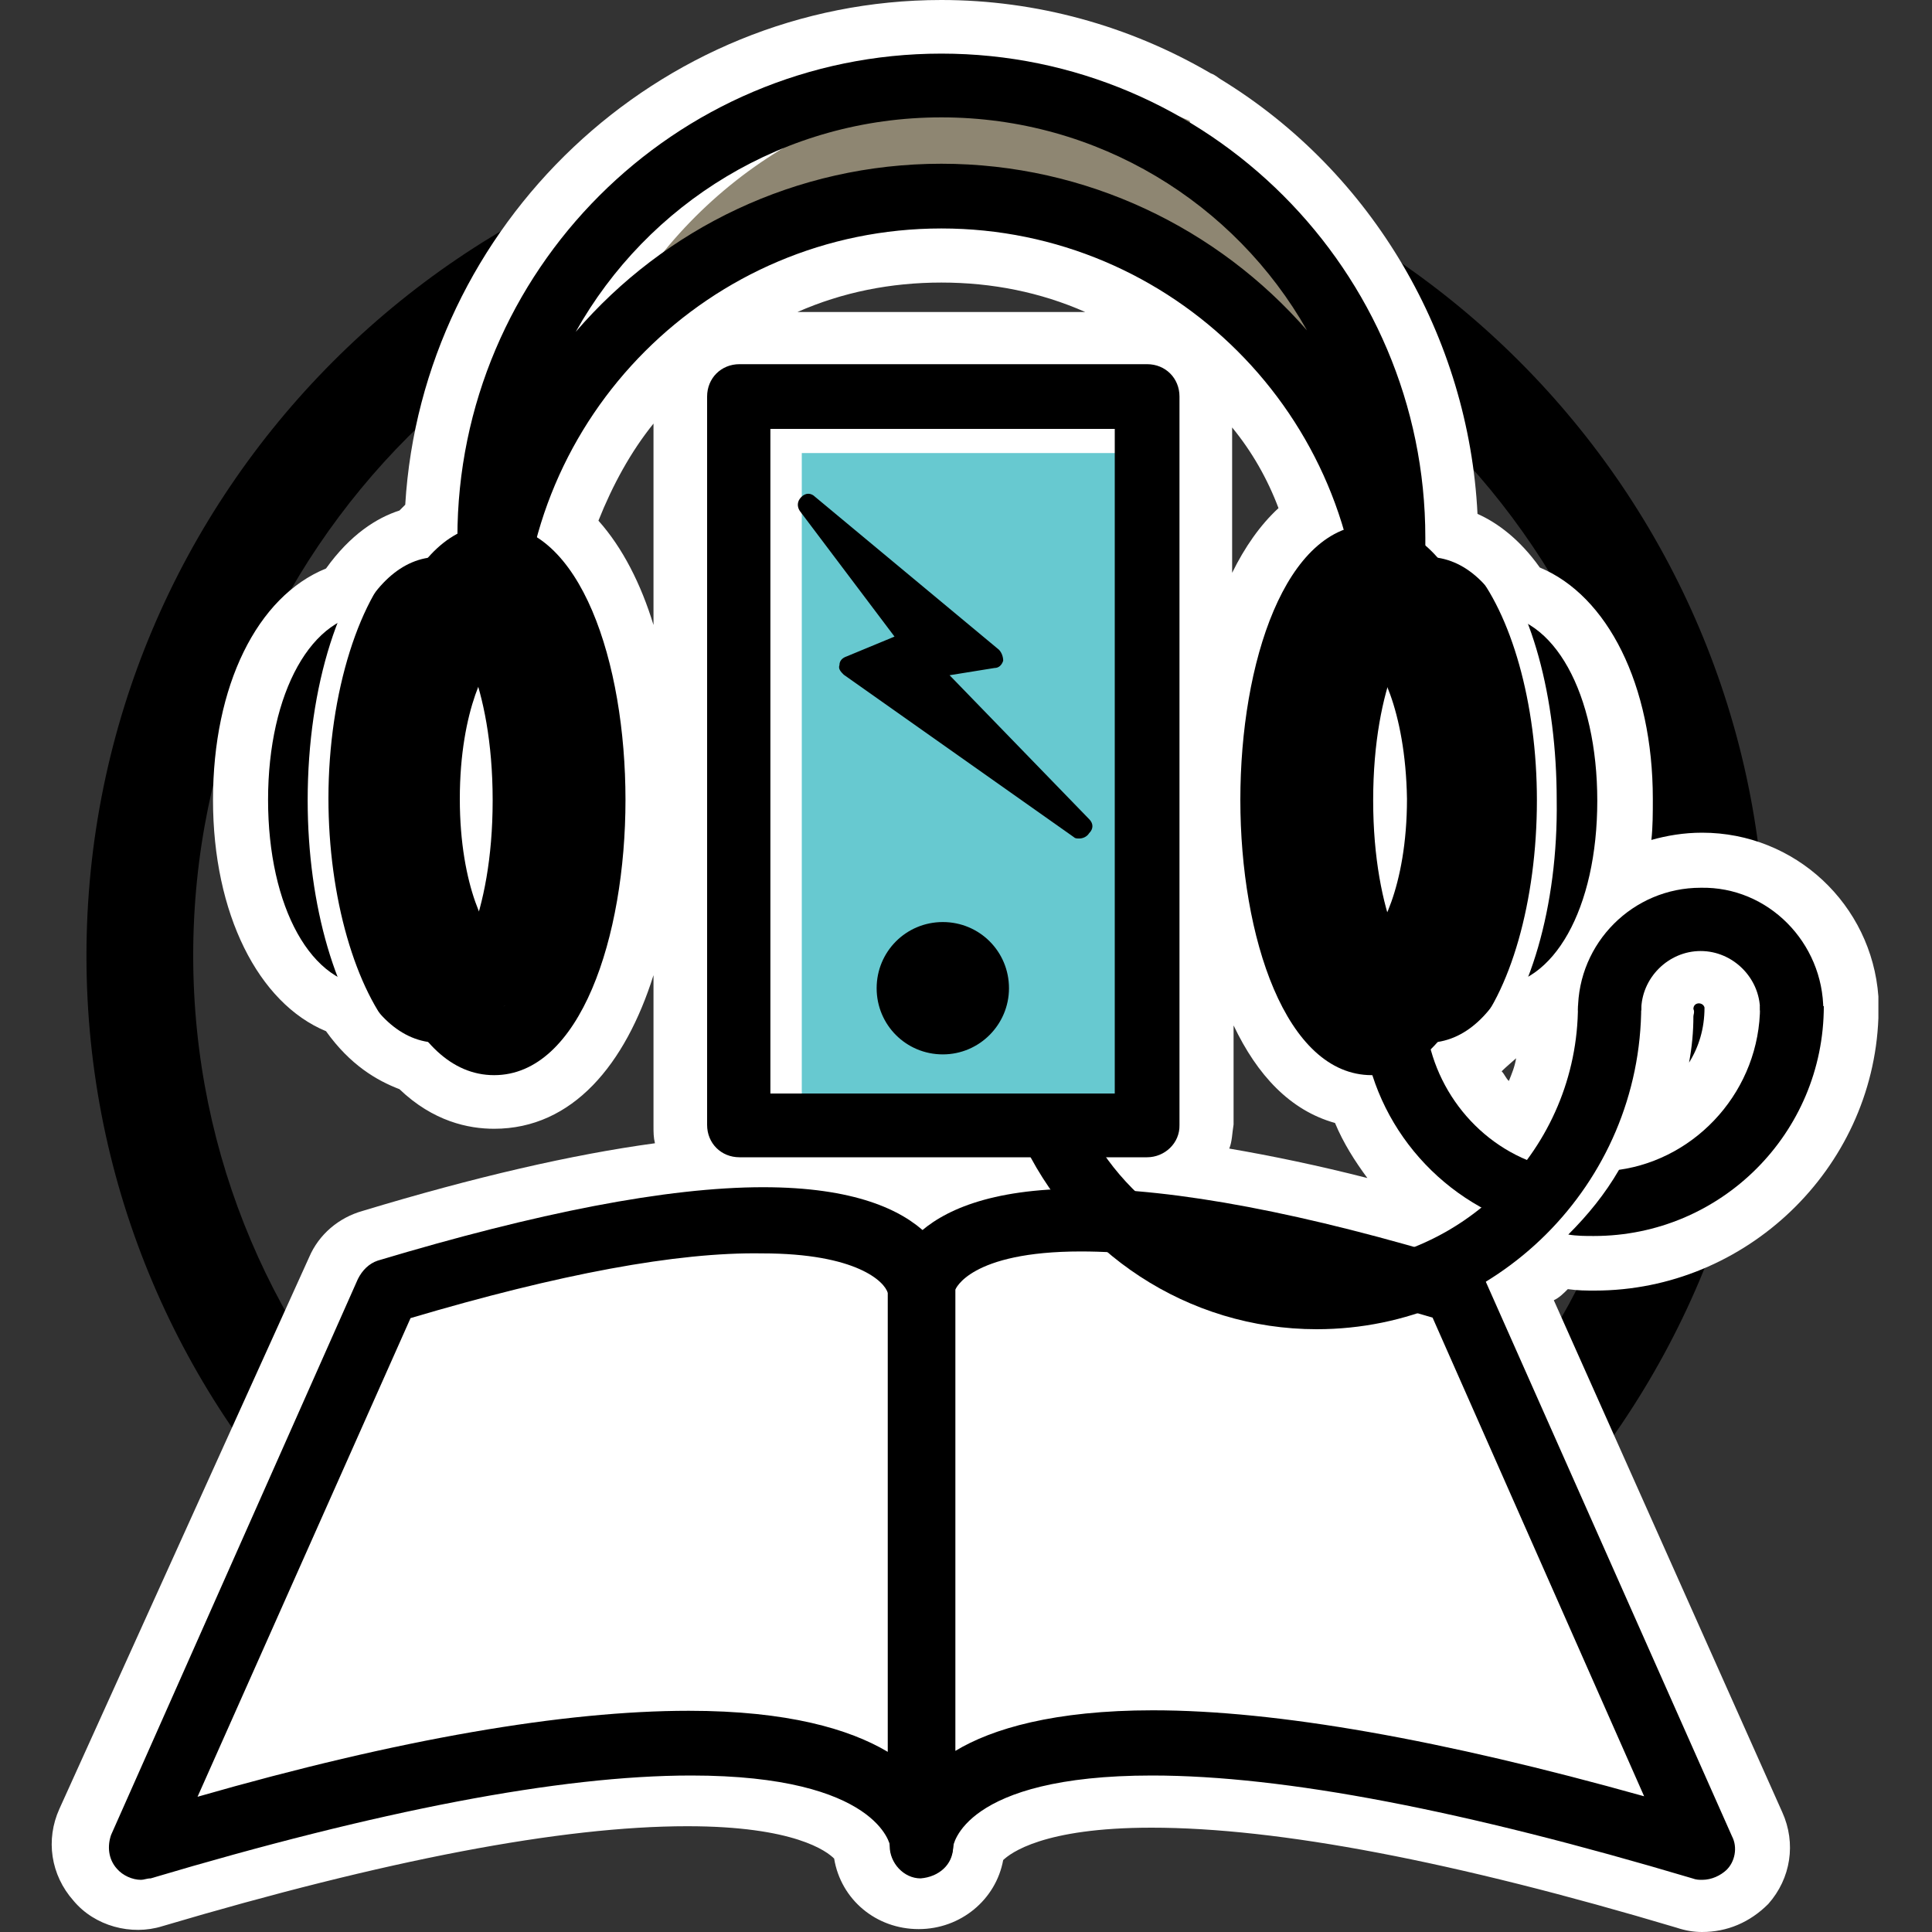 <?xml version="1.0" encoding="utf-8"?>
<!-- Generator: Adobe Illustrator 18.1.1, SVG Export Plug-In . SVG Version: 6.00 Build 0)  -->
<svg version="1.1" id="Layer_1" xmlns="http://www.w3.org/2000/svg" xmlns:xlink="http://www.w3.org/1999/xlink" x="0px" y="0px"
	 viewBox="0 0 400 400" enable-background="new 0 0 400 400" xml:space="preserve">
<rect x="0" y="0" width="400" height="400" fill="#333333" stroke="none"/>
<g>
	<g>
		<path d="M191.7,371.7c-95.8,0-173.8-78-173.8-173.8s78-174.1,173.8-174.1s173.8,78,173.8,173.8S287.5,371.7,191.7,371.7z
			 M191.7,45.9C108.1,45.9,40,114,40,197.8s68.1,151.6,151.6,151.6s151.6-68.1,151.6-151.6S275.2,45.9,191.7,45.9z"/>
	</g>
</g>
<g>
	<g>
		<path fill="#FFFFFF" d="M377.5,208.3L377.5,208.3c-0.6-13.7-11.7-24.5-25.4-24.5s-25.1,10.8-25.4,24.5l0,0
			c0,11.7-3.8,22.5-10.2,31.6c-9.6-4.4-16.9-12.9-19.6-22.8c0.3-0.3,0.9-0.9,1.2-1.2c5.6-0.9,10.2-5.3,13.7-11.7
			c11.4-2,19.3-17.5,19.3-38.6s-7.9-36.5-19.3-38.6c-3.5-6.4-8.2-10.5-13.7-11.7c-0.9-0.9-1.8-1.8-2.6-2.6v-1.5
			c0-36.5-19.6-68.4-48.8-85.9l0,0c0,0-0.3,0-0.3-0.3c-14.9-8.8-32.4-14-50.8-14c-55.5,0-100.2,44.4-100.8,99.3
			c-2.3,1.2-4.4,2.9-6.1,5c-5.6,0.9-10.2,5.3-13.7,11.7c-11.4,2-19.3,17.5-19.3,38.6s7.9,36.5,19.3,38.6c3.5,6.4,8.2,10.5,13.7,11.7
			c3.8,4.4,8.5,7,13.7,7c17.8,0,27.2-28.6,27.2-57c0-23.1-6.1-46.5-18.1-54.3c10.2-36.8,43.8-64,83.6-64c39.4,0,72.8,26.3,83.3,62.2
			c-14,5.6-21,31-21,55.8c0,28.3,9.3,57,27.2,57h0.3c3.8,11.4,11.7,21.3,22.2,27.2c-4.1,3.5-8.8,6.1-13.7,8.2
			c-22.8-6.4-42.1-10.2-57.9-11.4c-2-2-4.1-4.4-5.8-7h8.5c3.8,0,6.7-2.9,6.7-6.7V82.1c0-3.8-2.9-6.7-6.7-6.7h-84.7
			c-3.8,0-6.7,2.9-6.7,6.7v150.8c0,3.8,2.9,6.7,6.7,6.7h60.5c1.2,2.3,2.6,4.4,4.1,6.4c-13.7,0.9-21.9,4.4-26.6,8.5
			c-5.3-4.7-15.2-8.8-32.7-8.8c-19.6,0-46.5,5-79.8,15.2c-1.8,0.6-3.5,1.8-4.1,3.8L23.1,379.8c-1.2,2.3-0.6,5.3,1.2,7
			c1.2,1.5,3.2,2.3,5,2.3c0.6,0,1.2,0,2-0.3c47-14,84.4-21.3,111.9-21.3c39.2,0,41.2,14.6,41.2,14.6l0,0c0,3.5,2.9,6.4,6.7,6.4l0,0
			l0,0l0,0c3.5,0,6.4-2.9,6.7-6.4c0-0.3,2.9-14.6,41.2-14.6c27.2,0,64.9,7.3,111.9,21.3c0.6,0.3,1.2,0.3,2,0.3c1.8,0,3.8-0.9,5-2.3
			c1.8-2,2-4.7,1.2-7l-50.8-114.5c19-11.7,31.6-32.4,31.8-56.1l0,0c0-6.7,5.6-12.3,12.3-12.3c6.7,0,12,5.3,12.3,12
			c-0.3,16.9-12.9,31-29.2,33.3c-2.9,5-6.4,9.3-10.5,13.4c1.8,0.3,3.5,0.3,5.3,0.3c26,0,47-20.7,47.6-46.7l0,0c0-0.3,0-0.3,0-0.6
			C377.5,208.6,377.5,208.3,377.5,208.3z M99.1,188.8c-2-5-3.8-12.6-3.8-23.1c0-10.5,1.8-18.1,3.8-23.1c1.8,5.8,2.9,13.7,2.9,23.1
			C102,175,100.8,182.6,99.1,188.8z M104.3,208.6C104.3,208.6,104.3,208.3,104.3,208.6C104.3,208.3,104.3,208.3,104.3,208.6
			C104.3,208.3,104.3,208.6,104.3,208.6z M282,208.3L282,208.3L282,208.3C282.2,208.6,282.2,208.6,282,208.3
			C282,208.6,282,208.3,282,208.3z"/>
	</g>
	<g>
		<path fill="#FFFFFF" d="M352.4,400c-1.8,0-3.5-0.3-5.3-0.9c-45.9-13.7-82.4-20.7-108.7-20.7c-22.5,0-29.2,5.3-30.7,6.7
			c-1.5,8.2-8.8,14.3-17.5,14.3c-8.8,0-16.1-6.1-17.5-14.6c-1.5-1.5-8.2-6.7-30.4-6.7c-26,0-62.5,7-108.7,20.7c-6.4,2-14,0-18.4-5.3
			c-4.7-5.3-5.8-12.6-2.9-19L64,260.3c2-4.7,6.1-8.2,11.1-9.6c23.1-7,43.5-11.7,60.5-14c-0.3-1.2-0.3-2.3-0.3-3.5v-31.3
			c-5.8,18.4-16.7,31.8-33,31.8c-5.3,0-12.6-1.5-19.6-8.2c-4.7-1.8-10.2-5-15.2-12c-14-5.8-23.4-24.3-23.4-47.9s9.1-42.1,23.4-47.9
			c5-7,10.5-10.5,15.2-12c0.3-0.3,0.9-0.9,1.2-1.2C87.4,46.5,136.2,0,194.9,0c19.6,0,38.9,5.3,55.8,15.2c0.9,0.3,1.5,0.9,2,1.2
			c31.6,19.3,51.4,53.5,53.2,90c4.1,1.8,8.8,5.3,12.9,11.1c14,5.8,23.4,24.3,23.4,47.9c0,2.9,0,5.8-0.3,8.5
			c3.2-0.9,6.7-1.5,10.5-1.5c19.3,0,35.1,14.9,36.5,33.9c0,0.6,0,1.2,0,1.8c0,0,0,0.3,0,0.6c0,0.3,0,0.3,0,0.6c0,0.6,0,0.9,0,1.5
			c-1.2,31.3-27.5,56.4-58.7,56.4c-1.8,0-3.5,0-5.6-0.3c-0.9,0.9-1.8,1.8-2.9,2.3L369,375.2c2.9,6.4,1.8,13.7-2.9,19
			C362.3,398,357.6,400,352.4,400z M238.7,356.5c26.6,0,61.9,6.4,105.8,19l-47-105.8c-0.3-0.6-0.3-0.9-0.6-1.5
			c-2.3,0.9-4.7,1.2-7.3,0.3c-21.9-6.1-40.6-9.9-55.8-11.1c-2.6-0.3-5-1.5-7-3.2c-0.3-0.3-0.9-0.9-1.2-1.2c-2,2.3-4.7,3.8-7.9,4.1
			c-11.7,0.6-17.2,3.5-19.9,5.8c-4.1,3.5-10.2,3.5-14.6,0c-2.3-2-9.1-5.8-25.1-5.8c-18.1,0-43.2,4.7-74.5,14L37.1,375.5
			c43.8-12.6,79.2-19,105.8-19c29.5,0,42.4,8.2,47.9,15.2C196.3,364.4,209.2,356.5,238.7,356.5z M254.5,237.8
			c8.8,1.5,18.4,3.5,28.6,6.1c-2.6-3.5-5-7.3-6.7-11.4c-9.3-2.6-16.1-9.9-21-20.2v20.5C255.1,234.6,255.1,236.4,254.5,237.8z
			 M157.5,228.5h55.8c2.9,0,5.8,1.2,7.9,3.2c2-2,5-3.2,7.9-3.2h4.1V86.8h-75.7V228.5z M310.9,221.8c0.6,0.6,0.9,1.5,1.5,2
			c0.6-1.5,1.2-2.9,1.5-4.7C312.9,220,311.8,220.9,310.9,221.8z M350.6,210.4c0,3.2-0.3,6.4-0.9,9.6c2-3.2,3.2-7,3.2-11.4
			c-0.3-1.2-2.3-1.2-2.3,0.3C350.9,209.5,350.6,210.1,350.6,210.4z M282.8,197.2c3.2,0.3,6.1,1.8,8.2,4.4c0.9,1.2,1.5,2.6,2,4.1
			c0.9-0.6,2-0.9,3.2-1.2c1.8-0.3,4.1-2.6,5.8-6.1c1.8-2.9,4.4-5,7.9-5.6c4.4-0.6,10.2-10.8,10.2-27.5s-5.8-26.9-10.2-27.5
			c-3.2-0.6-6.1-2.6-7.9-5.6c-2-3.5-4.1-5.8-5.8-6.1c-2.6-0.3-5-1.8-6.4-3.8c-0.6-0.6-0.9-1.2-1.5-1.5c-1.2-0.9-2-2-2.6-3.2
			c-0.9,0.9-1.8,1.5-2.9,1.8c-6.7,2.6-14.3,21-14.3,45.6c0,14.3,2.6,26.6,6.1,35.1C276.4,198.1,279.6,196.9,282.8,197.2z M102.6,118
			c-0.9,0.9-1.8,1.5-2.6,2c-0.9,0.6-2,1.5-2.9,2.6c-1.8,2-4.1,3.2-6.4,3.8c-1.8,0.3-4.1,2.6-5.8,6.1c-1.8,2.9-4.4,5-7.9,5.6
			c-4.4,0.6-10.2,10.8-10.2,27.5s5.8,26.9,10.2,27.5c3.2,0.6,6.1,2.6,7.9,5.6c2,3.5,4.1,5.8,5.8,6.1c1.2,0.3,2,0.6,3.2,0.9
			c0.3-1.5,0.9-2.6,2-3.8c0.6-0.9,1.2-1.5,2-2l0,0l0,0c0,0,0,0,0.3,0c-3.8-0.6-7.3-3.2-8.8-6.7c-2-5.3-4.7-14.3-4.7-27.2
			c0-12.9,2.6-21.9,4.7-27.2c1.8-4.4,6.1-7,10.8-7c4.7,0.3,8.8,3.5,9.9,8.2c2.3,7.9,3.2,16.7,3.2,26.3s-1.2,18.4-3.2,26
			c-0.6,2.3-2,4.4-3.8,5.8c2.3,0.3,4.7,1.5,6.4,3.2c3.5-8.2,5.8-20.7,5.8-35.1c0-23.7-6.7-40.9-13.1-45
			C104,119.8,103.4,118.9,102.6,118z M123.9,107.8c5,5.6,8.8,13.1,11.4,21.6V87.7C130.6,93.5,126.8,100.5,123.9,107.8z M255.1,88.5
			v30.1c2.6-5.3,5.8-9.9,9.6-13.4C262.4,99.1,259.2,93.5,255.1,88.5z M194.9,22.2c-40.6,0-75.1,27.5-85.6,64.6
			c16.9-30.7,49.7-50.5,85.6-50.5s68.7,19.9,85.6,50.5c-6.1-21.3-20.5-40-40-52l0,0c0,0-0.3,0-0.3-0.3
			C226.4,26.3,211,22.2,194.9,22.2z M165.1,64.6h59.6c-9.3-4.1-19.3-6.1-29.8-6.1S174.4,60.5,165.1,64.6z"/>
	</g>
</g>
<g>
	<g>
		<path fill="#FFFFFF" d="M190.8,267.1c0,0-0.9-32.7-110.4,0.3L29.2,382.5c160.4-48.2,161.6-0.6,161.6-0.6V270V267.1L190.8,267.1z"
			/>
	</g>
	<g>
		<path d="M29.2,389.2c-1.8,0-3.8-0.9-5-2.3c-1.8-2-2-4.7-1.2-7l51.1-115.1c0.9-1.8,2.3-3.2,4.1-3.8c33-9.9,59.9-15.2,79.8-15.2
			c37.7,0,39.4,18.7,39.4,21v115.1c0,3.5-2.9,6.7-6.4,6.7c-3.8,0-6.7-2.9-6.7-6.4l0,0c0,0-2.3-14.6-41.2-14.6
			c-27.2,0-64.9,7.3-111.9,21.3C30.4,388.9,29.8,389.2,29.2,389.2z M85,272.9L40.9,372c41.8-12,76-17.8,101.7-17.8
			c20.5,0,33.3,3.8,41.2,8.5v-95c-0.6-2.3-6.4-8.2-26-8.2C140.2,259.2,115.7,263.8,85,272.9z"/>
	</g>
</g>
<g>
	<g>
		<path fill="#FFFFFF" d="M190.8,267.1c0,0,0.9-32.7,110.4,0.3l51.1,115.1c-160.4-48.2-161.6-0.6-161.6-0.6V270V267.1L190.8,267.1z"
			/>
	</g>
	<g>
		<path d="M352.4,389.2c-0.6,0-1.2,0-2-0.3c-47-14-84.4-21.3-111.9-21.3c-39.2,0-41.2,14.6-41.2,14.9c0,3.5-2.9,6.1-6.7,6.4
			c-3.5,0-6.4-3.2-6.4-6.7V267.1c0-2.3,1.8-21,39.4-21c19.6,0,46.5,5,79.8,15.2c1.8,0.6,3.5,1.8,4.1,3.8l51.1,115.1
			c1.2,2.3,0.6,5.3-1.2,7C356.2,388.3,354.4,389.2,352.4,389.2z M238.7,354.1c25.7,0,59.9,6.1,101.7,17.8l-43.8-99.1
			c-30.7-9.1-54.9-13.7-72.8-13.7c-23.1,0-26,7.9-26,7.9v95.5C205.4,357.9,218.3,354.1,238.7,354.1z"/>
	</g>
</g>
<g>
	<g>
		<path d="M103.4,208.3c-14,0-21.3-21.6-21.3-43s7.3-42.7,21.3-42.7s21.3,21.6,21.3,43S117.5,208.3,103.4,208.3z M103.1,135.9
			c-2,0.6-7.9,10.8-7.9,29.5c0,18.4,5.8,28.6,8.2,29.5c2.3-0.9,8.2-11.1,8.2-29.5C111.3,146.7,105.5,136.4,103.1,135.9z"/>
	</g>
</g>
<g>
	<g>
		<path d="M90.9,215.9c-16.1,0-24.3-25.4-24.3-50.3c0-25.1,8.5-50.3,24.3-50.3c16.1,0,24.3,25.4,24.3,50.3
			C115.4,190.5,106.9,215.9,90.9,215.9z M90.9,128.6c-3.2,0-11.1,12.9-11.1,37.1c0,24,7.9,37.1,11.1,37.1c3.2,0,11.1-12.9,11.1-37.1
			S94.1,128.6,90.9,128.6z"/>
	</g>
</g>
<g>
	<g>
		<path d="M77.1,204.2c-12.6,0-21.6-16.4-21.6-38.6s9.1-38.6,21.6-38.6v13.1c-2,0-8.5,8.8-8.5,25.4s6.4,25.4,8.5,25.4V204.2z"/>
	</g>
</g>
<g>
	<g>
		<path d="M102.3,222.6c-17.8,0-27.2-28.6-27.2-57s9.3-57,27.2-57s27.2,28.6,27.2,57S120.1,222.6,102.3,222.6z M102.3,121.5
			c-5,0-13.7,16.7-13.7,43.8s9.1,43.8,13.7,43.8c5,0,13.7-16.7,13.7-43.8S106.9,121.5,102.3,121.5z"/>
	</g>
</g>
<g>
	<g>
		<g>
			<path d="M282.8,208.3c-14,0-21.3-21.6-21.3-43s7.3-42.7,21.3-42.7c14,0,21.3,21.6,21.3,43S296.9,208.3,282.8,208.3z M282.8,135.9
				c-2,0.6-7.9,10.8-7.9,29.5c0,18.4,5.8,28.6,8.2,29.5c2.3-0.9,8.2-11.1,8.2-29.5C291,146.7,285.2,136.4,282.8,135.9z"/>
		</g>
	</g>
	<g>
		<g>
			<path d="M295.4,215.9c-16.1,0-24.3-25.4-24.3-50.3c0-25.1,8.5-50.3,24.3-50.3c16.1,0,24.3,25.4,24.3,50.3
				S311.5,215.9,295.4,215.9z M295.4,128.6c-3.2,0-11.1,12.9-11.1,37.1c0,24,7.9,37.1,11.1,37.1c3.2,0,11.1-12.9,11.1-37.1
				S298.6,128.6,295.4,128.6z"/>
		</g>
	</g>
	<g>
		<g>
			<path d="M309.1,204.2v-13.1c2,0,8.5-8.8,8.5-25.4s-6.4-25.4-8.5-25.4v-13.1c12.6,0,21.6,16.4,21.6,38.6S321.7,204.2,309.1,204.2z
				"/>
		</g>
	</g>
	<g>
		<g>
			<path d="M284,222.6c-17.8,0-27.2-28.6-27.2-57s9.3-57,27.2-57c17.8,0,27.2,28.6,27.2,57S301.8,222.6,284,222.6z M284,121.5
				c-5,0-13.7,16.7-13.7,43.8s9.1,43.8,13.7,43.8c4.7,0,13.7-16.7,13.7-43.8S289,121.5,284,121.5z"/>
		</g>
	</g>
	<g>
		<g>
			<path fill="#FFFFFF" d="M307.4,217.7l-3.2-2.9c8.5-9.1,14-28.3,14-49.1c0-20.2-5.3-38.6-13.4-48.2l3.2-2.9
				c9.1,10.2,14.3,29.8,14.3,51.1C322.6,187.6,316.7,207.5,307.4,217.7z"/>
		</g>
	</g>
</g>
<g>
	<g>
		<path fill="#FFFFFF" d="M78.9,217.7c-9.3-10.2-15.2-30.1-15.2-52c0-23.7,6.7-44.7,17.2-54.1l2.9,3.2c-9.3,8.2-15.8,28.6-15.8,50.5
			c0,20.5,5.6,39.7,14,49.1L78.9,217.7z"/>
	</g>
</g>
<g>
	<g>
		<rect x="166" y="93.8" fill="#67C9D0" width="72.8" height="135.9"/>
	</g>
</g>
<g>
	<g>
		<path d="M237.5,239.6h-84.4c-3.8,0-6.7-2.9-6.7-6.7V82.1c0-3.8,2.9-6.7,6.7-6.7h84.4c3.8,0,6.7,2.9,6.7,6.7v150.8
			C244.3,236.7,241.1,239.6,237.5,239.6z M159.5,226.4h71.3V88.8h-71.3V226.4z"/>
	</g>
</g>
<g>
	<g>
		<path d="M195.2,218.3c-7.6,0-13.7-6.1-13.7-13.7c0-7.6,6.1-13.7,13.7-13.7s13.7,6.1,13.7,13.7
			C208.9,212.1,202.8,218.3,195.2,218.3z"/>
	</g>
</g>
<g>
	<g>
		<polygon points="166.8,104.6 205.4,136.2 191.7,138.2 223.5,171.2 175.9,137.9 188.5,132.9 		"/>
	</g>
	<g>
		<path d="M223.5,173.6c-0.6,0-0.9,0-1.2-0.3l-47.6-33.6c-0.6-0.6-1.2-1.2-0.9-2c0-0.9,0.6-1.5,1.5-1.8l9.9-4.1l-19.6-26
			c-0.6-0.9-0.6-2,0.3-2.9c0.9-0.9,2-0.9,2.9,0l38,31.6c0.6,0.6,0.9,1.5,0.9,2.3c-0.3,0.9-0.9,1.5-1.8,1.5l-9.3,1.5l28.9,29.8
			c0.9,0.9,0.9,2,0,2.9C225,173.3,224.1,173.6,223.5,173.6z M180.6,138.5l25.7,18.1L190.2,140c-0.6-0.6-0.9-1.5-0.6-2.3
			c0.3-0.9,0.9-1.5,1.8-1.5l8.8-1.5L180,118.3l9.9,13.1c0.3,0.6,0.6,1.2,0.3,2c-0.3,0.9-0.6,1.2-1.2,1.5L180.6,138.5z"/>
	</g>
</g>
<g>
	<g>
		<path d="M313.2,253c-18.7-7-31.3-24.8-31.3-44.7h13.1c0,14.3,9.1,27.5,22.5,32.4L313.2,253z"/>
	</g>
</g>
<g>
	<g>
		<path d="M377.5,209.2h-13.1c0-6.7-5.6-12.3-12.3-12.3c-6.7,0-12.3,5.6-12.3,12.3h-13.1c0-14,11.4-25.4,25.4-25.4
			C366.1,183.5,377.5,195.2,377.5,209.2z"/>
	</g>
</g>
<g>
	<g>
		<g>
			<path d="M319.6,241.1c-0.6-0.3-1.2-0.3-1.8-0.6l-1.8,4.7C317.3,244,318.5,242.5,319.6,241.1z"/>
		</g>
	</g>
	<g>
		<g>
			<path d="M364.4,208.3c0,17.2-12.9,31.6-29.2,33.9c-2.9,5-6.4,9.3-10.5,13.4c1.8,0.3,3.5,0.3,5.3,0.3c26.3,0,47.6-21.3,47.6-47.6
				H364.4z"/>
		</g>
	</g>
</g>
<g>
	<g>
		<path d="M272.6,275.2c-26.6,0-50.5-15.8-61.4-40l12.3-5.3c8.5,19.6,28,32.1,49.4,32.1c29.8,0,53.8-24.3,53.8-53.8h13.1
			C339.8,245.1,309.7,275.2,272.6,275.2z"/>
	</g>
</g>
<g>
	<g>
		<g>
			<polygon fill="#FFFFFF" points="170.3,16.7 123.3,43.5 107.5,70.1 105.8,98.2 128,66.6 174.1,41.8 226.2,44.1 267.9,71.6 
				283.4,81.5 260.9,44.1 214.8,19.3 			"/>
		</g>
	</g>
	<g>
		<g>
			<g>
				<path fill="#8E8672" d="M272.6,64.9c0.6,0.6,1.2,0.9,1.5,1.2c-0.3-2-0.3-4.4,0-6.4c-2.3-1.8-4.1-4.1-5.3-6.7
					c-1.8-0.6-3.5-1.5-4.7-2.6l-7.6-10.8c0-0.3-0.3-0.9-0.3-1.2c-5.3-2.9-8.5-7.9-9.9-13.4c-11.1-4.7-23.4-7.6-36.2-7.6
					c-36.8,0-68.4,21.3-83.9,52c2.6-1.8,5.8-2.6,9.3-2.9c1.8-9.1,8.8-16.9,21-16.9c2,0,3.8,0.3,5.3,0.6c3.5-3.8,8.8-6.4,15.5-6.4
					c2,0,3.8,0.3,5.6,0.6c8.5-2.6,17.5-4.1,26.9-4.1c11.1,0,21.9,2,31.8,5.8l-4.4,2l30.7,23.4l10.2,4.4L272.6,64.9z"/>
			</g>
		</g>
		<g>
			<g>
				<path d="M288.4,140.8c-3.8,0-6.7-2.9-6.7-6.7c0-47.9-38.9-86.8-86.8-86.8s-86.8,38.9-86.8,86.8c0,3.8-2.9,6.7-6.7,6.7
					s-6.7-2.9-6.7-6.7v-22.8c0-55.2,45-100.2,100.2-100.2s100.2,45,100.2,100.2v22.8C295.1,137.9,292.2,140.8,288.4,140.8z
					 M194.9,33.9c30.1,0,57.3,13.4,75.7,34.5c-14.9-26.3-43.2-44.1-75.7-44.1s-60.8,17.8-75.7,44.4
					C137.6,47.3,164.8,33.9,194.9,33.9z"/>
			</g>
		</g>
	</g>
</g>
</svg>
